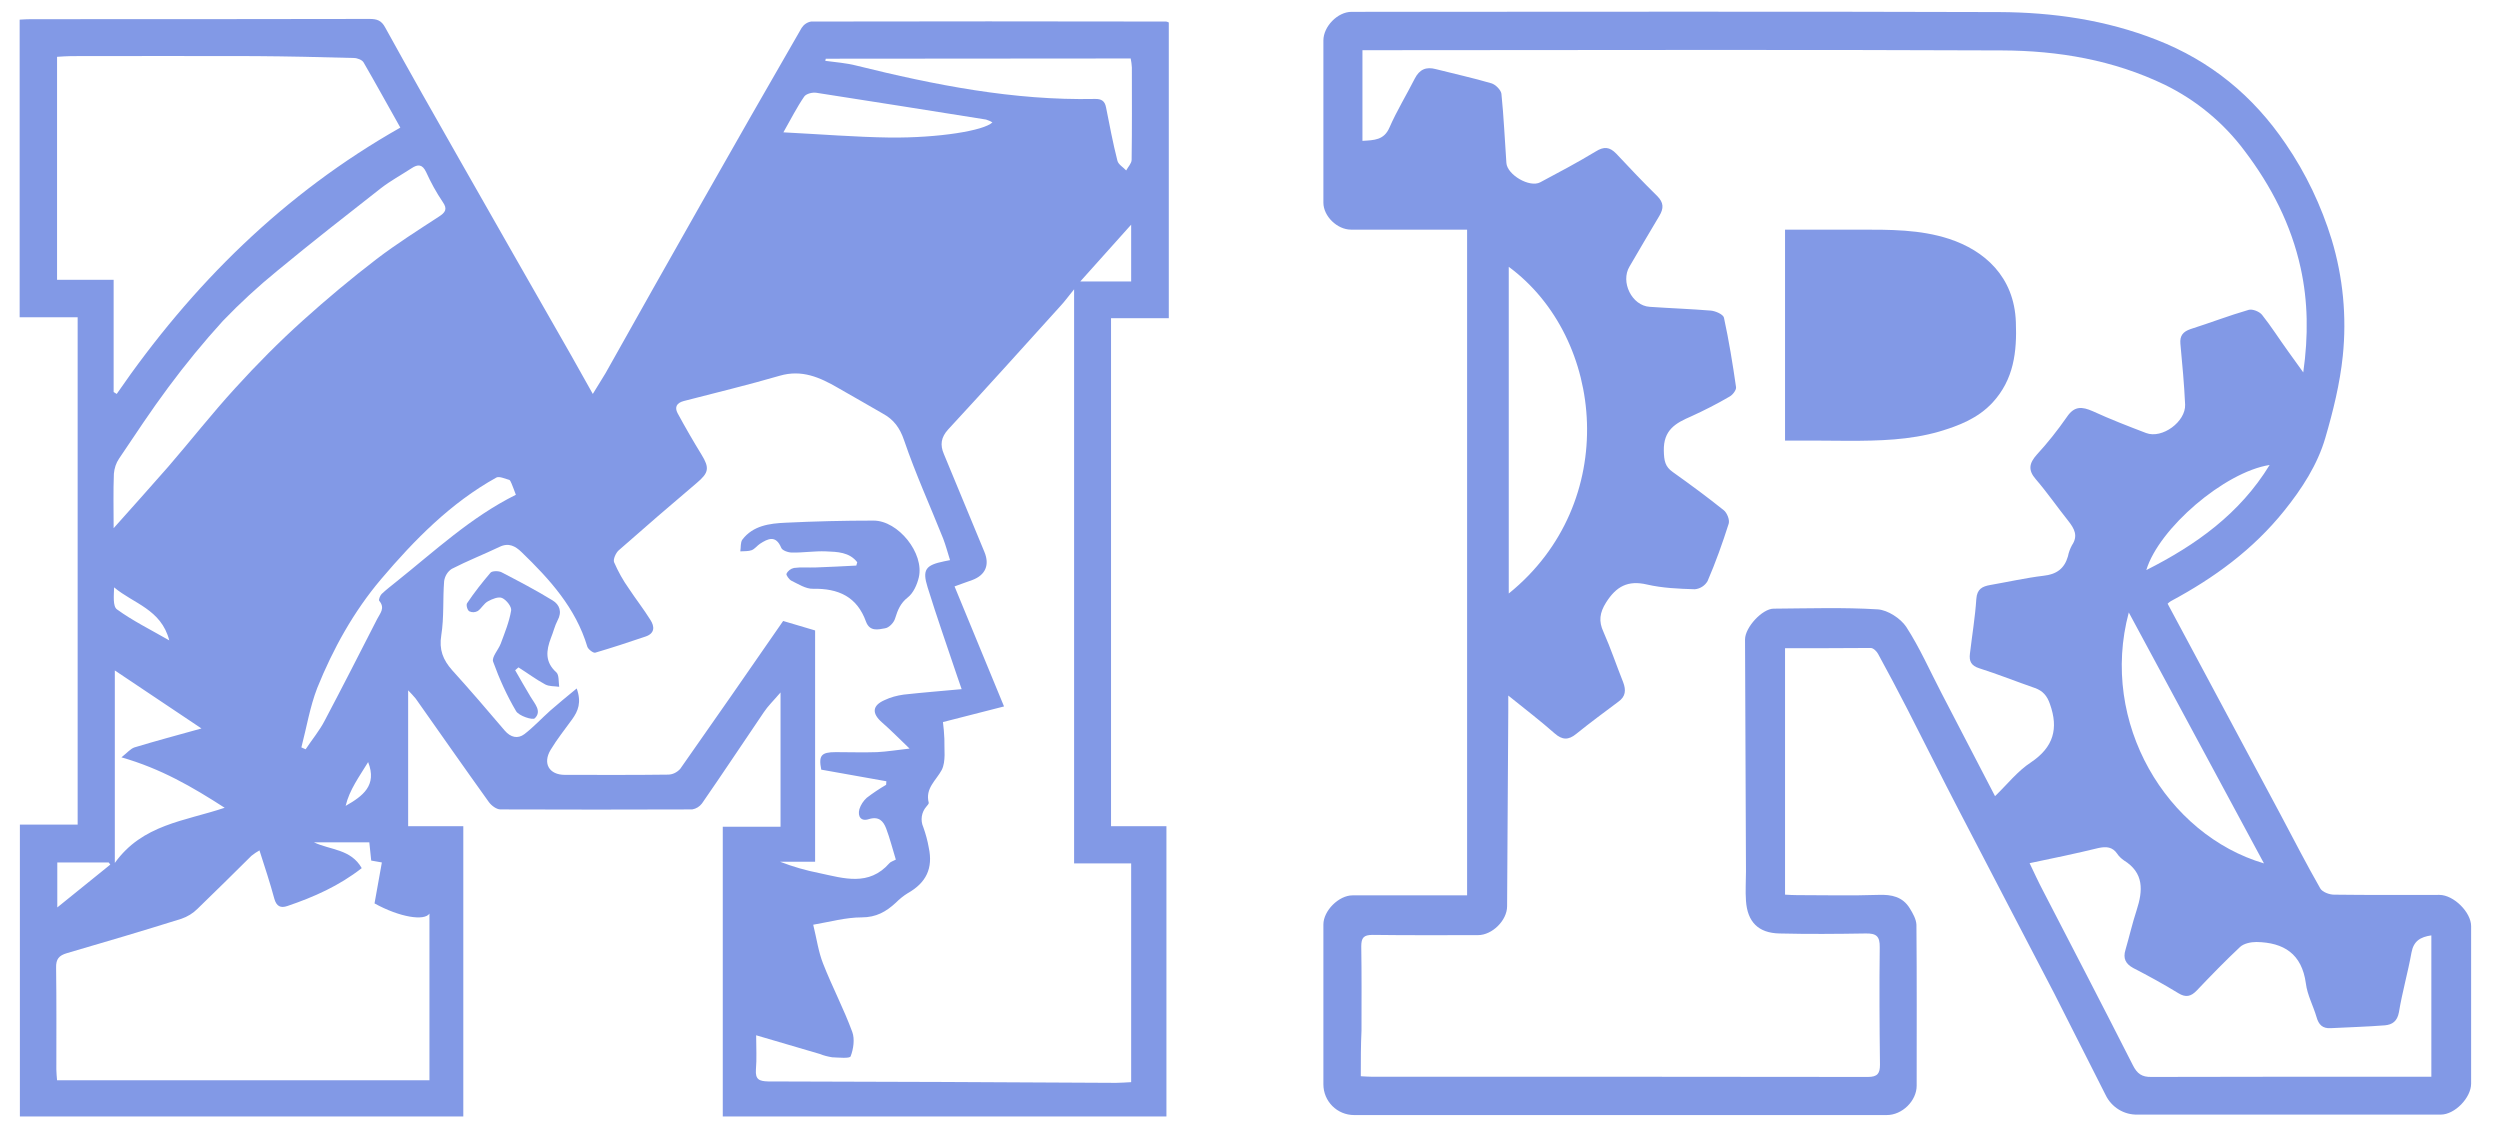 <svg version="1.1" id="Layer_1" xmlns="http://www.w3.org/2000/svg" xmlns:xlink="http://www.w3.org/1999/xlink" x="0px" y="0px"
	 viewBox="0 0 1056 480" style="enable-background:new 0 0 1056 480;" xml:space="preserve">
<style type="text/css">
	.st0{fill:transparent;}
	.st1{fill:#8299E6;}
</style>
<title>logo-white</title>
<path class="st0" d="M0,0h1056v480H0V0z M172.4,349v-57.5c1.1,1.1,2.2,2.3,3.2,3.5c10.3,14.6,20.5,29.2,30.9,43.7
	c1.1,1.5,3.2,3.1,4.9,3.1c27,0.2,54,0.2,81,0c1.6-0.2,3.1-1.1,4.1-2.5c8.8-12.8,17.3-25.7,26.1-38.5c1.8-2.6,4.1-4.8,7.1-8.4v56.7
	h-24.4v122.5h187.5V349h-23.4V134.5h24.4V9.6c-0.4-0.2-0.7-0.4-1.1-0.4c-50,0-100,0-150,0c-1.7,0.3-3.1,1.2-4,2.7
	c-14.3,24.8-28.5,49.6-42.6,74.5c-13.5,23.7-26.8,47.5-40.2,71.3c-1.5,2.6-3.1,5.2-5.4,8.8c-3.5-6.2-6.3-11.3-9.2-16.4
	c-15.8-27.7-31.6-55.4-47.4-83.1c-10.4-18.4-20.9-36.8-31.1-55.3c-1.6-3-3.5-3.6-6.6-3.6c-47.7,0.1-95.3,0.1-143,0.1
	c-1.6,0-3.2,0.1-4.8,0.2V134h24.4v214.4H8.4v123.2h187.3V349L172.4,349z M754,273.8c12.4,0,24.3-0.1,36.3,0.1c1.1,0,2.5,1.4,3.1,2.5
	c4.2,7.7,8.3,15.4,12.3,23.2c7.3,14.3,14.4,28.6,21.8,42.8c13.4,25.8,26.9,51.5,40.3,77.4c7.4,14.2,14.5,28.6,21.7,42.9
	c2.5,5.2,7.8,8.5,13.6,8.2c42.7,0.1,85.3,0.1,128,0c5.9,0,12.8-7.1,12.8-13.1c0-22.2,0-44.3,0-66.5c0-5.9-7.4-13.2-13.4-13.2
	c-14.8,0-29.7,0.1-44.5-0.1c-2,0-4.9-1.1-5.8-2.6c-5.9-10.3-11.3-20.9-16.9-31.4c-11.6-21.7-23.2-43.3-34.8-65
	c-4.3-8-8.5-15.9-12.8-23.9c0.4-0.4,0.9-0.8,1.4-1.1c18.2-9.8,34.7-21.8,47.8-38.1c7.5-9.4,14-19.4,17.4-30.8s6.3-23,7.4-34.7
	c1.7-16.5,0.1-33.2-4.7-49.1c-4.4-14.3-11-27.9-19.4-40.4c-13.7-20.4-31.7-35-54.6-44c-21.4-8.3-43.8-11.5-66.5-11.6
	C753.3,4.8,662.1,5,570.9,5c-5.9,0-11.9,6.1-11.9,12c0,22.8,0,45.7,0,68.5c0,5.7,5.8,11.4,11.7,11.4h49v281.2c-16.4,0-32.4,0-48.4,0
	c-5.7,0-12.3,6.6-12.3,12.3c0,22.5,0,45,0,67.5c0,7.2,5.8,13,13,13h225c6.5,0,12.6-6,12.6-12.4c0-22.7,0.1-45.3-0.1-68
	c0-2.3-1.5-4.8-2.8-6.9c-3-4.9-7.6-5.9-13.2-5.7c-11.5,0.4-23,0.1-34.5,0.1c-1.6,0-3.2-0.1-5-0.2L754,273.8z"/>
<path class="st1" d="M172.4,349h23.3v122.6H8.4V348.3h24.4V134H8.3V8.3c1.6-0.1,3.2-0.2,4.8-0.2c47.7,0,95.3,0,143-0.1
	c3.1,0,5,0.6,6.6,3.6c10.2,18.5,20.6,36.9,31.1,55.3c15.8,27.7,31.5,55.4,47.4,83.1c2.9,5.1,5.8,10.3,9.2,16.4
	c2.2-3.7,3.9-6.2,5.4-8.8c13.4-23.8,26.7-47.6,40.2-71.3c14.1-24.9,28.3-49.7,42.6-74.5c0.9-1.4,2.3-2.4,4-2.7c50-0.1,100-0.1,150,0
	c0.4,0.1,0.8,0.2,1.1,0.4v124.9h-24.4V349h23.4v122.6H305.3V349.2h24.4v-56.7c-3,3.5-5.4,5.8-7.1,8.4c-8.7,12.8-17.3,25.8-26.1,38.5
	c-1,1.3-2.4,2.2-4.1,2.5c-27,0.1-54,0.1-81,0c-1.7,0-3.8-1.6-4.9-3.1c-10.4-14.5-20.6-29.1-30.9-43.7c-1-1.2-2.1-2.4-3.2-3.5
	L172.4,349z M319.4,437.3c0,5.3,0.3,9.9-0.1,14.5c-0.3,4.2,1.4,4.9,5.2,5c49,0.1,97.9,0.3,146.9,0.6c2.1,0,4.2-0.2,6.4-0.3v-92.4
	h-24.1V122.2c-2.6,3.2-4.1,5.3-5.9,7.2c-15.7,17.4-31.4,34.8-47.3,52c-3,3.3-3.5,6.5-1.8,10.4c5.7,13.8,11.4,27.5,17.1,41.3
	c2.3,5.5,0.5,9.8-5.1,11.9c-2.4,0.9-4.9,1.7-7.5,2.7l20.9,50.7l-25.8,6.6c0.3,2.3,0.5,4.7,0.6,7.1c-0.1,4.4,0.7,9.5-1.1,13.1
	c-2.4,4.5-7.1,7.8-5.5,13.9c0.1,0.4-0.6,1.1-1,1.6c-2.1,2.4-2.6,5.8-1.3,8.7c1,2.8,1.8,5.7,2.3,8.6c1.9,8.8-1.1,14.9-8.9,19.3
	c-1.8,1.1-3.5,2.5-5,4c-4.1,3.8-8.3,6.2-14.4,6.2c-6.7,0-13.5,1.9-20.5,3.1c1.5,6.1,2.2,11.5,4.2,16.5c3.8,9.7,8.7,19,12.3,28.8
	c1.1,3,0.5,7.2-0.7,10.3c-0.4,1-5.1,0.5-7.8,0.4c-1.8-0.3-3.5-0.7-5.2-1.4L319.4,437.3z M406.2,291.1c-0.8-2.4-1.4-4-1.9-5.5
	c-4.2-12.5-8.6-25-12.5-37.6c-2.3-7.4-0.8-9.3,7-10.9l2.5-0.5c-1-3.2-1.8-6.2-2.9-9.1c-5.5-13.8-11.7-27.4-16.5-41.5
	c-1.8-5.3-4.4-8.8-9-11.3c-6.3-3.6-12.6-7.3-19-10.9c-7.6-4.4-15.2-7.8-24.5-5.1c-13.4,3.9-27.1,7.2-40.6,10.7
	c-3,0.8-3.9,2.6-2.6,5.1c3.2,5.9,6.6,11.8,10.1,17.5s3.1,7.7-2,12c-11.1,9.4-22.1,18.9-33,28.5c-1.2,1.1-2.4,3.8-1.9,5
	c1.7,3.9,3.8,7.7,6.3,11.2c2.9,4.4,6.2,8.6,9,13.1c1.9,2.9,1.9,5.8-2.1,7.1c-7,2.4-14.1,4.7-21.2,6.8c-0.8,0.2-2.9-1.4-3.3-2.5
	c-4.9-16.4-15.9-28.5-27.8-40c-2.6-2.5-5.4-4.1-9.3-2.2c-6.7,3.2-13.6,5.9-20.2,9.3c-1.8,1.2-2.9,3.1-3.2,5.2
	c-0.6,7.6,0,15.3-1.2,22.8c-1,6.1,0.7,10.4,4.6,14.8c7.6,8.4,14.9,16.9,22.2,25.5c2.5,2.9,5.5,3.6,8.3,1.5c3.9-3,7.3-6.7,11-10
	c3.4-3,7-5.9,11.1-9.3c2.1,5.9,0.6,9.5-1.9,13c-3.1,4.3-6.4,8.4-9.1,12.9c-3.5,5.8-0.6,10.6,6,10.6c14.5,0,29,0.1,43.5-0.1
	c2,0,3.8-0.9,5.2-2.4c14.5-20.6,28.9-41.4,43.5-62.5l13.5,4V364h-14.8c5.4,2.1,11,3.7,16.6,4.8c10.3,2.2,20.9,5.7,29.6-4.2
	c0.5-0.6,1.4-0.8,2.7-1.5c-1.4-4.5-2.5-9-4.1-13.2c-1.2-3.1-3.1-5.2-7.3-3.9c-3.3,1.1-4.8-1.1-4-4.2c0.6-1.9,1.7-3.5,3.1-4.8
	c2.6-2,5.3-3.8,8.2-5.5l0.1-1.5l-27.5-4.9c-1.2-6,0-7.4,6.1-7.4c5.8,0,11.7,0.2,17.5,0c4.1-0.2,8.3-0.9,13.7-1.5
	c-4.5-4.3-8-7.9-11.7-11.1c-4.3-3.8-4.1-7.1,1.2-9.4c2.5-1.2,5.2-1.9,8-2.3C389.8,292.5,397.6,291.9,406.2,291.1L406.2,291.1z
	 M109.6,359.2c-1.2,0.7-2.3,1.4-3.4,2.3c-7.6,7.5-15.1,15-22.8,22.4c-1.9,1.9-4.2,3.3-6.8,4.2c-16,5-32.1,9.8-48.3,14.5
	c-3.4,1-4.7,2.5-4.6,6.2c0.2,14.3,0.1,28.7,0.1,43c0,1.5,0.2,2.9,0.3,4.5h157.3v-70.4c-2.1,3.2-12.5,1.6-23.2-4.3l3.1-17.3l-4.5-0.8
	l-0.8-7.7h-23.4c7,3.3,15.6,2.8,20.2,10.9c-9.6,7.5-20.2,12.2-31.4,16c-2.9,1-4.6,0.1-5.5-3C114.1,373,111.9,366.4,109.6,359.2
	L109.6,359.2z M48,165.6l1.3,0.8C81.1,120.2,120,81.7,169.1,53.9c-5.3-9.4-10.3-18.5-15.5-27.5c-0.6-1.1-2.7-1.9-4.1-1.9
	c-14-0.4-27.9-0.7-41.9-0.8c-25.8-0.1-51.6,0-77.5,0c-1.9,0-3.9,0.2-6,0.3v94.2H48V165.6z M48,223.1c8-9,15.6-17.4,23.1-26
	c9.5-11,18.5-22.5,28.3-33.2c9-9.9,18.5-19.5,28.5-28.5s20.5-17.8,31.2-26c8.4-6.4,17.4-12.1,26.3-17.9c2.6-1.7,3.8-3.1,1.6-6.2
	c-2.7-4-5-8.2-7-12.6c-1.6-3.4-3.5-3.4-6.2-1.6c-4.3,2.8-8.9,5.3-12.9,8.4c-14.7,11.5-29.4,23-43.8,34.9c-8.1,6.6-15.8,13.7-23,21.2
	c-8.1,8.9-15.8,18.3-23,28c-7.3,9.8-14,20-20.8,30.1c-1.3,1.9-2,4.1-2.2,6.4C47.8,207.6,48,215.1,48,223.1L48,223.1z M348.8,24.8
	l-0.2,0.9c4.4,0.6,8.8,0.9,13.1,2c33.1,8.2,66.4,14.8,100.7,14.1c2.9-0.1,4.3,0.9,4.8,3.6c1.5,7.5,2.9,15.1,4.8,22.5
	c0.4,1.6,2.4,2.7,3.7,4.1c0.8-1.5,2.3-3,2.3-4.5c0.2-13,0.1-26,0.1-39c-0.1-1.3-0.2-2.5-0.5-3.8L348.8,24.8z M48.5,283.2v81.3
	c11.7-16.3,29.4-17.6,46.4-23.3c-13.8-8.9-26.9-16.5-43.6-21.3c2.5-2,3.8-3.6,5.5-4.2c8.9-2.7,17.9-5.1,28.3-8L48.5,283.2z
	 M127.3,315.7l1.8,0.8c2.7-4.1,5.9-7.9,8.1-12.2c7.5-14.2,14.8-28.5,22.1-42.8c1.2-2.4,3.5-4.6,0.9-7.7c-0.4-0.4,0.4-2.3,1-2.9
	c1.9-1.8,4-3.4,6.1-5.1c16.3-13,31.5-27.3,50.6-36.8c-0.6-1.7-1.2-3.2-1.8-4.7c-0.3-0.6-0.6-1.5-1-1.6c-1.8-0.5-4.2-1.6-5.4-1
	c-19.3,10.7-34.6,26.3-48.7,42.9c-11.6,13.7-20.3,29.4-27,46C130.9,298.6,129.5,307.3,127.3,315.7L127.3,315.7z M330.9,55.9
	c15.8,0.8,30.4,2,45,2.2c20.6,0.2,39.7-2.9,43.3-6.4c-0.8-0.5-1.7-0.9-2.7-1.2c-23.9-3.8-47.7-7.6-71.6-11.3
	c-1.7-0.3-4.4,0.4-5.2,1.6C336.6,45.3,334.2,50.1,330.9,55.9z M477.8,118.9v-24l-21.5,24H477.8z M46.6,365.2l-0.7-0.9H24.2v19
	L46.6,365.2z M71.5,270.5c-3.4-13.2-15.3-15.6-23.3-22.4c-0.1,3.4-0.6,8,1.2,9.3C56,262.2,63.5,265.9,71.5,270.5z M155.5,321.9
	c-3.7,6.1-7.9,11.7-9.5,18.5C153.2,336.3,159.4,331.8,155.5,321.9L155.5,321.9z"/>
<path class="st1" d="M754,273.8v104.1c1.8,0.1,3.4,0.2,5,0.2c11.5,0,23,0.3,34.5-0.1c5.6-0.2,10.2,0.8,13.2,5.7
	c1.3,2.1,2.7,4.6,2.8,6.9c0.2,22.7,0.1,45.3,0.1,68c0,6.4-6.1,12.4-12.6,12.4H572c-7.2,0-13-5.8-13-13l0,0c0-22.5,0-45,0-67.5
	c0-5.8,6.5-12.3,12.3-12.3c16,0,32,0,48.4,0V97h-49c-5.9,0-11.7-5.7-11.7-11.4c0-22.8,0-45.7,0-68.5c0-5.9,6-12.1,11.9-12.1
	c91.2,0,182.3-0.2,273.5,0.1c22.7,0.1,45.1,3.3,66.5,11.7c22.8,8.9,40.8,23.6,54.6,44c8.5,12.4,15,26.1,19.4,40.4
	c4.8,15.9,6.4,32.6,4.7,49.1c-1.2,11.7-4.1,23.4-7.4,34.7s-9.9,21.5-17.4,30.8c-13.1,16.3-29.5,28.3-47.8,38.1
	c-0.5,0.3-1,0.7-1.4,1.1c4.3,8,8.6,16,12.8,23.9c11.6,21.7,23.2,43.3,34.8,65c5.6,10.5,11,21.1,16.9,31.4c0.9,1.5,3.8,2.6,5.8,2.6
	c14.8,0.2,29.7,0.1,44.5,0.1c6,0,13.4,7.3,13.4,13.2c0,22.2,0,44.3,0,66.5c0,6-6.9,13.1-12.8,13.1c-42.7,0-85.3,0-128,0
	c-5.8,0.2-11.1-3.1-13.6-8.3c-7.3-14.3-14.4-28.6-21.7-42.9c-13.4-25.8-26.9-51.5-40.3-77.4c-7.4-14.2-14.5-28.6-21.8-42.8
	c-4-7.8-8.1-15.5-12.3-23.2c-0.6-1.1-2-2.5-3.1-2.5C778.4,273.8,766.4,273.8,754,273.8z M574.8,454.6c1.9,0.1,3.1,0.2,4.2,0.2
	c70,0,140,0,210,0.1c4.1,0,5.1-1.5,5.1-5.2c-0.2-16.5-0.3-33-0.1-49.5c0.1-4.8-1.5-6-6-5.9c-12.1,0.2-24.3,0.3-36.4,0
	c-8.9-0.2-13.5-4.9-14.1-13.8c-0.3-4.1,0-8.3,0-12.4c-0.1-32.7-0.3-65.3-0.4-98c0-5.1,7.3-13,12.1-13c14.7-0.1,29.4-0.6,44,0.3
	c4.2,0.3,9.6,3.8,12,7.4c5.7,8.8,10,18.6,14.9,28l22.6,43.5c5.1-4.9,9.5-10.6,15.2-14.3c9.5-6.4,11.7-14.2,8-24.6
	c-1.2-3.5-3-5.6-6.4-6.8c-7.8-2.7-15.5-5.8-23.4-8.3c-3.5-1.1-4.4-3-4-6.2c0.9-7.7,2.2-15.4,2.7-23.1c0.3-4.2,2.5-5.3,5.9-5.9
	c7.5-1.3,15-3,22.5-3.9c5.5-0.6,8.8-3,10.3-8.2c0.3-1.6,0.9-3.2,1.7-4.7c2.7-4,1-7-1.5-10.2c-4.7-5.9-8.9-12-13.8-17.7
	c-3.3-3.8-2.8-6.7,0.4-10.3c4.6-5,8.8-10.3,12.7-15.9c3.2-4.8,6.4-4.5,11-2.5c7.4,3.4,14.9,6.3,22.5,9.2c6.8,2.6,16.8-4.8,16.5-12
	c-0.4-8.6-1.2-17.2-2-25.7c-0.3-3.4,1.1-5.1,4.3-6.2c8.2-2.6,16.2-5.7,24.5-8.1c1.6-0.5,4.6,0.7,5.7,2.1c3.9,4.9,7.3,10.3,11,15.4
	c1.9,2.7,3.9,5.4,6.4,8.9c2.2-15.6,2-30-1.1-44.1c-4-18.3-12.4-34.6-23.7-49.5c-8.8-11.8-20.4-21.4-33.7-27.9
	c-21.8-10.5-45-14.4-68.7-14.5c-88.3-0.4-176.6-0.1-264.9-0.1h-5.3v38.3c5-0.3,9.1-0.3,11.4-5.6c3.1-7.1,7.2-13.8,10.7-20.7
	c2-3.9,4.8-5.1,8.9-4c7.8,2,15.7,3.7,23.5,6c1.7,0.5,4,2.8,4.2,4.4c1,9.7,1.4,19.4,2.1,29.2c0.3,5,9.8,10.6,14.3,8.2
	c7.9-4.2,15.8-8.4,23.4-13c3.5-2.2,5.9-2,8.7,0.9c5.7,6.1,11.4,12.1,17.3,17.9c2.8,2.8,2.8,5.2,0.9,8.4c-4.3,7.1-8.4,14.3-12.6,21.4
	c-3.9,6.5,1,16.5,8.5,17c8.6,0.6,17.3,0.9,25.9,1.6c2,0.2,5.2,1.6,5.5,3c2.1,9.7,3.7,19.5,5.1,29.3c0.2,1.2-1.4,3.3-2.7,4
	c-5.3,3.1-10.8,5.9-16.3,8.4c-6.5,2.8-11.7,5.7-11.5,14.5c0.1,4.2,0.5,6.7,3.8,9c7.3,5.2,14.5,10.5,21.5,16.1
	c1.4,1.1,2.6,4.1,2.1,5.7c-2.6,8.2-5.5,16.3-8.9,24.2c-1.1,2-3.2,3.3-5.4,3.5c-6.8-0.2-13.7-0.5-20.2-2c-8.1-1.9-13,0.8-17.3,7.6
	c-2.7,4.3-3.2,7.9-1.1,12.4c3.1,7,5.5,14.2,8.3,21.2c1.3,3.4,1.1,6.1-2,8.3c-6,4.5-12,8.9-17.8,13.6c-3.3,2.7-5.9,2.6-9.1-0.2
	c-6-5.3-12.4-10.2-19.6-16c0,3,0,4.8,0,6.5c-0.2,27.5-0.3,55-0.5,82.5c0,6-6.3,12.2-12.3,12.2c-14.8,0-29.7,0.1-44.5-0.1
	c-3.8,0-4.8,1.2-4.8,4.9c0.2,11.8,0.1,23.7,0.1,35.5C574.8,441.5,574.8,447.8,574.8,454.6z M857.3,364.6c1.9,4,3.7,7.9,5.7,11.7
	c12.7,24.5,25.4,49,37.9,73.6c1.8,3.6,3.8,5.1,7.9,5c37.8-0.1,75.6-0.1,113.4-0.1h4.8v-59.7c-4.7,0.7-7.5,2.4-8.4,7.3
	c-1.5,8.4-3.9,16.7-5.3,25.2c-0.7,3.8-2.8,5.2-5.9,5.5c-7.6,0.6-15.3,0.8-22.9,1.2c-3.5,0.2-5.1-1.5-6-4.7
	c-1.4-4.8-3.9-9.3-4.5-14.2c-1.7-12.5-9.3-17.3-20.9-17.5c-2.3,0-5.3,0.6-6.9,2.1c-6.3,5.9-12.3,12.1-18.3,18.4
	c-2.4,2.5-4.6,3.1-7.8,1.1c-6.2-3.8-12.6-7.3-19-10.6c-3.3-1.8-4.4-4.1-3.3-7.7c1.6-5.5,2.9-11.2,4.7-16.7
	c2.7-8.3,3.2-15.8-5.4-21.1c-1.1-0.8-2.1-1.7-2.8-2.8c-2-2.9-4.6-3.1-7.9-2.4C877,360.5,867.4,362.5,857.3,364.6L857.3,364.6z
	 M637.3,112.7v138C684.6,212.5,678.1,142.8,637.3,112.7L637.3,112.7z M899.2,258.7c-12.5,46.6,16,93.9,57.1,106L899.2,258.7z
	 M958.7,196.4c-19.1,3-46.8,26.8-52.1,44.4C927.6,230.2,946.1,217,958.7,196.4L958.7,196.4z"/>
<path class="st0" d="M319.5,437.3l26.8,7.9c1.7,0.6,3.5,1.1,5.3,1.3c2.7,0.2,7.4,0.6,7.8-0.4c1.2-3.1,1.8-7.3,0.7-10.3
	c-3.7-9.8-8.5-19.1-12.3-28.8c-2-5-2.7-10.5-4.2-16.5c7.1-1.1,13.8-3.1,20.5-3.1c6.1,0,10.3-2.5,14.4-6.2c1.5-1.5,3.2-2.9,5-4
	c7.8-4.3,10.8-10.5,8.9-19.3c-0.5-2.9-1.3-5.8-2.3-8.6c-1.4-2.9-0.9-6.3,1.3-8.7c0.4-0.5,1.1-1.2,1-1.6c-1.7-6.1,3.1-9.4,5.5-13.9
	c1.9-3.6,1-8.7,1.1-13.1c-0.1-2.4-0.2-4.7-0.6-7.1l25.8-6.6l-20.9-50.7c2.7-0.9,5.1-1.8,7.5-2.7c5.6-2.1,7.4-6.4,5.1-11.9
	c-5.7-13.8-11.4-27.5-17.1-41.3c-1.6-3.9-1.2-7.1,1.8-10.4c15.9-17.2,31.5-34.6,47.3-52c1.8-1.9,3.3-4,5.9-7.2v242.6h24.1V457
	c-2.2,0.1-4.3,0.3-6.4,0.3c-49-0.2-97.9-0.4-146.9-0.6c-3.8,0-5.5-0.8-5.2-5C319.7,447.2,319.5,442.5,319.5,437.3z"/>
<path class="st0" d="M406.3,291.1c-8.6,0.8-16.5,1.5-24.4,2.4c-2.8,0.4-5.5,1.2-8,2.3c-5.2,2.3-5.5,5.6-1.2,9.4
	c3.7,3.3,7.2,6.8,11.7,11.1c-5.4,0.6-9.5,1.3-13.7,1.5c-5.8,0.2-11.7,0.1-17.5,0c-6.1,0-7.3,1.4-6.1,7.4l27.5,4.9l-0.1,1.5
	c-2.8,1.7-5.5,3.5-8.2,5.5c-1.5,1.2-2.6,2.9-3.1,4.8c-0.8,3,0.7,5.3,4,4.2c4.1-1.4,6.1,0.7,7.3,3.9c1.6,4.3,2.7,8.7,4.1,13.2
	c-1.3,0.7-2.2,0.9-2.7,1.5c-8.7,10-19.3,6.4-29.6,4.2c-5.7-1.1-11.2-2.7-16.6-4.8h14.8v-97.8l-13.5-4c-14.6,21.1-29,41.9-43.5,62.5
	c-1.3,1.5-3.2,2.3-5.2,2.4c-14.5,0.2-29,0.1-43.5,0.1c-6.6,0-9.4-4.8-6-10.6c2.7-4.5,6.1-8.6,9.1-12.9c2.5-3.5,4-7.1,1.9-13
	c-4,3.4-7.6,6.3-11.1,9.3c-3.7,3.3-7.1,7-11,10c-2.8,2.1-5.8,1.5-8.3-1.5c-7.3-8.6-14.7-17.1-22.2-25.5c-3.9-4.3-5.5-8.6-4.6-14.8
	c1.2-7.5,0.6-15.2,1.2-22.8c0.3-2.1,1.4-4,3.2-5.2c6.6-3.4,13.5-6.1,20.2-9.3c3.8-1.8,6.7-0.3,9.3,2.2c11.8,11.6,22.9,23.6,27.8,40
	c0.3,1.1,2.4,2.7,3.3,2.5c7.1-2,14.2-4.4,21.2-6.8c4-1.3,4-4.2,2.1-7.1c-2.9-4.5-6.2-8.6-9-13.1c-2.4-3.5-4.5-7.3-6.3-11.2
	c-0.5-1.2,0.7-3.9,1.9-5c10.9-9.6,21.9-19.1,33.1-28.5c5.1-4.3,5.5-6.1,2-12s-6.9-11.6-10.1-17.5c-1.3-2.5-0.4-4.3,2.6-5.1
	c13.6-3.5,27.2-6.8,40.6-10.7c9.3-2.7,16.9,0.7,24.5,5.1c6.3,3.6,12.6,7.3,19,10.9c4.5,2.6,7.1,6,9,11.3c4.8,14.1,11,27.7,16.5,41.5
	c1.1,2.9,1.9,5.9,2.9,9.1L399,237c-7.8,1.6-9.3,3.5-7,10.9c3.9,12.6,8.3,25,12.5,37.6C404.9,287.1,405.4,288.6,406.3,291.1z
	 M362.1,237.5l-0.4,1.6c-5.8,0.3-11.5,0.5-17.3,0.8c-3,0.1-6-0.2-9,0.2c-1.4,0.3-2.5,1.3-3.2,2.5c-0.3,0.6,1.1,2.5,2.1,2.9
	c3,1.4,6.1,3.4,9.1,3.4c10.7-0.3,18.7,3.3,22.4,13.9c1.5,4.3,5.2,3.3,8,2.8c1.7-0.3,3.7-2.5,4.3-4.2c1.1-3.5,2.3-6.4,5.4-8.9
	c2.3-1.8,3.9-5.4,4.6-8.4c2.3-10.2-8.7-24.1-19.1-24c-12.5,0-24.9,0.2-37.3,0.9c-6.7,0.4-13.6,1.3-18.1,7.1c-0.9,1.2-0.6,3.3-0.9,5
	c1.6-0.1,3.3,0,4.8-0.5s2.3-1.9,3.5-2.7c3.5-2.3,6.7-3.8,9,1.7c0.5,1.1,3,2,4.5,2c4.8,0,9.6-0.8,14.4-0.5S358.9,233.2,362.1,237.5z
	 M217.6,283.1l1.5-1.1c3.7,2.4,7.4,5.1,11.3,7.2c1.7,0.9,3.9,0.7,5.9,1c-0.4-2.1,0-5-1.2-6.1c-4.9-4.4-4.4-9.2-2.3-14.5
	c1-2.5,1.5-5.1,2.8-7.4c1.9-3.6,0.8-6.7-2.1-8.5c-7-4.3-14.3-8.2-21.6-11.9c-1.2-0.6-3.9-0.6-4.6,0.2c-3.5,4.1-6.8,8.4-9.9,12.9
	c-0.4,0.7,0.2,2.8,0.9,3.4c1.2,0.5,2.5,0.5,3.6-0.1c1.6-1.1,2.6-3.1,4.3-4.1s4.5-2.1,6-1.4c1.8,0.8,4.1,3.7,3.8,5.3
	c-0.9,4.8-2.7,9.4-4.4,14c-1,2.6-3.9,5.7-3.2,7.6c2.5,7.3,5.8,14.2,9.7,20.9c1.2,2,7,3.9,7.9,3c3.1-3,0-6.2-1.8-9.1
	C221.8,290.6,219.7,286.9,217.6,283.1z"/>
<path class="st0" d="M109.7,359.2c2.3,7.2,4.4,13.8,6.3,20.5c0.9,3.1,2.6,4,5.5,3c11.2-3.8,21.9-8.5,31.4-16
	c-4.6-8.1-13.2-7.7-20.2-10.9h23.4l0.8,7.7l4.5,0.8l-3.1,17.3c10.8,5.9,21.1,7.5,23.2,4.3v70.4H24.2c-0.1-1.6-0.3-3.1-0.3-4.5
	c0-14.3,0.1-28.7-0.1-43c-0.1-3.7,1.2-5.2,4.6-6.2c16.2-4.7,32.3-9.5,48.3-14.5c2.6-0.9,4.9-2.3,6.8-4.2
	c7.7-7.3,15.2-14.9,22.8-22.4C107.3,360.6,108.5,359.8,109.7,359.2z"/>
<path class="st0" d="M48,165.6v-47.5H24.2V24c2.1-0.1,4-0.3,6-0.3c25.8,0,51.6-0.1,77.5,0c14,0.1,27.9,0.4,41.9,0.8
	c1.4,0,3.4,0.8,4.1,1.9c5.3,9,10.3,18.1,15.5,27.5C120,81.6,81.1,120.2,49.3,166.4L48,165.6z"/>
<path class="st0" d="M48,223.1c0-8-0.2-15.5,0.1-22.9c0.1-2.3,0.9-4.5,2.2-6.4c6.8-10.1,13.4-20.4,20.8-30.1
	c7.2-9.7,14.9-19.1,23-28c7.2-7.6,14.9-14.7,23-21.2c14.4-11.9,29.1-23.4,43.8-34.9c4-3.2,8.6-5.6,12.9-8.4c2.7-1.8,4.6-1.8,6.2,1.6
	c2,4.4,4.3,8.6,7,12.6c2.1,3.1,1,4.5-1.6,6.2c-8.9,5.8-17.9,11.4-26.3,17.9c-10.7,8.3-21.2,16.9-31.2,26s-19.4,18.6-28.4,28.5
	C89.6,174.5,80.6,186,71,197C63.6,205.7,56,214.1,48,223.1z"/>
<path class="st0" d="M348.8,24.8h128.9c0.2,1.2,0.4,2.5,0.5,3.8c0,13,0.1,26-0.1,39c0,1.5-1.5,3-2.3,4.5c-1.3-1.3-3.3-2.5-3.7-4.1
	c-1.9-7.5-3.3-15-4.8-22.5c-0.5-2.7-2-3.7-4.8-3.6c-34.3,0.7-67.6-5.9-100.7-14.1c-4.3-1.1-8.7-1.4-13.1-2L348.8,24.8z"/>
<path class="st0" d="M48.5,283.2l36.6,24.6c-10.4,2.9-19.4,5.3-28.3,8c-1.7,0.5-3,2.2-5.5,4.2c16.8,4.8,29.9,12.4,43.6,21.3
	c-17,5.7-34.8,7-46.4,23.3V283.2z"/>
<path class="st0" d="M127.3,315.7c2.2-8.4,3.6-17.1,6.8-25c6.6-16.6,15.4-32.4,27-46c14.1-16.6,29.4-32.1,48.7-42.9
	c1.3-0.7,3.6,0.4,5.4,1c0.5,0.1,0.8,1,1,1.6c0.6,1.5,1.2,3,1.8,4.7c-19.1,9.5-34.4,23.9-50.6,36.8c-2.1,1.6-4.2,3.3-6.1,5.1
	c-0.7,0.7-1.4,2.5-1,2.9c2.6,3,0.3,5.3-0.9,7.7c-7.3,14.3-14.6,28.6-22.1,42.8c-2.3,4.3-5.4,8.1-8.1,12.2L127.3,315.7z"/>
<path class="st0" d="M330.9,55.9c3.3-5.7,5.7-10.6,8.7-15.1c0.8-1.2,3.6-1.8,5.2-1.6c23.9,3.6,47.8,7.4,71.6,11.3
	c1,0.3,1.9,0.7,2.7,1.2c-3.6,3.5-22.7,6.6-43.3,6.4C361.3,57.9,346.7,56.7,330.9,55.9z"/>
<path class="st0" d="M477.8,118.9h-21.5l21.5-24V118.9z"/>
<path class="st0" d="M46.6,365.2l-22.4,18.1v-19H46L46.6,365.2z"/>
<path class="st0" d="M71.5,270.5c-8.1-4.7-15.5-8.4-22.1-13.1c-1.8-1.3-1.3-5.9-1.2-9.3C56.3,254.9,68.1,257.3,71.5,270.5z"/>
<path class="st0" d="M155.5,321.9c3.9,10-2.3,14.5-9.5,18.5C147.6,333.6,151.8,328,155.5,321.9z"/>
<path class="st0" d="M574.8,454.6c0-6.8,0-13.2,0-19.5c0-11.8,0.1-23.7-0.1-35.5c-0.1-3.7,1-4.9,4.8-4.9c14.8,0.2,29.7,0.1,44.5,0.1
	c6,0,12.3-6.3,12.3-12.2c0.2-27.5,0.4-55,0.5-82.5c0-1.8,0-3.5,0-6.5c7.2,5.8,13.6,10.7,19.6,16c3.2,2.8,5.8,2.9,9.1,0.2
	c5.8-4.7,11.8-9.1,17.8-13.6c3.1-2.3,3.3-5,2-8.3c-2.8-7-5.3-14.3-8.3-21.2c-2-4.6-1.5-8.1,1.1-12.4c4.2-6.8,9.2-9.4,17.3-7.6
	c6.5,1.5,13.5,1.8,20.2,2c2.3-0.2,4.3-1.5,5.4-3.5c3.3-7.9,6.3-16,8.9-24.2c0.5-1.6-0.7-4.6-2.1-5.7c-7-5.6-14.3-10.9-21.5-16.1
	c-3.3-2.4-3.7-4.8-3.8-9c-0.2-8.9,4.9-11.7,11.5-14.5c5.6-2.5,11-5.3,16.3-8.4c1.3-0.7,2.8-2.8,2.7-4c-1.4-9.8-3-19.6-5.1-29.3
	c-0.3-1.4-3.5-2.8-5.5-3c-8.6-0.8-17.3-1-25.9-1.6c-7.5-0.5-12.4-10.5-8.5-17c4.2-7.1,8.3-14.3,12.6-21.4c1.9-3.1,1.9-5.6-0.9-8.4
	c-5.9-5.8-11.6-11.9-17.3-17.9c-2.8-2.9-5.2-3-8.7-0.9c-7.6,4.7-15.5,8.8-23.4,13c-4.4,2.4-13.9-3.2-14.3-8.2
	c-0.6-9.7-1.1-19.5-2.1-29.2c-0.2-1.6-2.5-3.9-4.2-4.4c-7.8-2.3-15.7-4-23.5-6c-4.1-1.1-7,0.1-8.9,4c-3.5,7-7.6,13.6-10.7,20.7
	c-2.3,5.3-6.4,5.3-11.4,5.6V21.1h5.3c88.3,0,176.6-0.2,264.9,0.1c23.7,0.1,46.9,4,68.5,14.5c13.3,6.5,24.8,16,33.7,27.9
	c11.3,14.9,19.7,31.2,23.7,49.5c3.1,14.1,3.3,28.5,1.1,44.1c-2.5-3.5-4.5-6.2-6.4-8.9c-3.6-5.2-7-10.5-11-15.4
	c-1.1-1.4-4.1-2.5-5.7-2.1c-8.2,2.4-16.3,5.5-24.5,8.1c-3.2,1-4.6,2.7-4.3,6.2c0.8,8.6,1.6,17.1,2,25.7c0.4,7.3-9.7,14.6-16.5,12
	c-7.6-2.8-15.2-5.8-22.5-9.2c-4.6-2.1-7.8-2.3-11,2.5c-3.9,5.6-8.1,10.9-12.7,15.9c-3.1,3.5-3.6,6.4-0.4,10.3
	c4.8,5.7,9.1,11.9,13.8,17.7c2.5,3.2,4.3,6.2,1.5,10.2c-0.8,1.5-1.4,3-1.7,4.7c-1.5,5.2-4.9,7.6-10.3,8.2c-7.5,0.9-15,2.6-22.5,3.9
	c-3.4,0.6-5.6,1.7-5.9,5.9c-0.5,7.7-1.7,15.4-2.7,23.1c-0.4,3.2,0.5,5.1,4,6.2c7.9,2.5,15.6,5.6,23.4,8.3c3.5,1.2,5.2,3.3,6.4,6.8
	c3.7,10.4,1.6,18.2-8,24.6c-5.7,3.8-10.1,9.4-15.2,14.3l-22.6-43.5c-4.9-9.4-9.2-19.2-14.9-28c-2.4-3.6-7.8-7.1-12-7.4
	c-14.6-0.9-29.3-0.4-44-0.3c-4.8,0-12.1,8-12.1,13c0.1,32.7,0.3,65.3,0.4,98c0,4.1-0.3,8.3,0,12.4c0.6,8.9,5.2,13.6,14.1,13.8
	c12.1,0.3,24.3,0.2,36.4,0c4.4-0.1,6.1,1.2,6,5.9c-0.3,16.5-0.1,33,0.1,49.5c0,3.7-1,5.2-5.1,5.2c-70-0.1-140-0.2-210-0.1
	C577.9,454.8,576.7,454.7,574.8,454.6z M737,141.5c0,16,0,32,0,48c0,6,7,13,13,13.1c12,0,24,0.1,36,0c18-0.2,35.5-2.5,52-10.5
	c10.9-5.3,19.2-13,24.5-24.2s6.5-22.9,5.4-34.8c-0.9-10.1-4.1-19.7-10.5-27.8c-13-16.5-31.3-22.8-51.3-24
	c-18.8-1.2-37.6-0.4-56.5-0.5c-5.6,0-12.6,7.1-12.6,12.8C737.1,109.5,737,125.5,737,141.5z"/>
<path class="st0" d="M857.3,364.6c10.1-2.2,19.7-4.1,29.1-6.4c3.3-0.8,5.8-0.5,7.9,2.4c0.7,1.1,1.7,2.1,2.8,2.8
	c8.6,5.3,8.2,12.8,5.4,21.1c-1.8,5.5-3,11.1-4.7,16.7c-1.1,3.6,0,5.9,3.3,7.7c6.4,3.4,12.9,6.8,19,10.6c3.3,2,5.4,1.4,7.8-1.1
	c6-6.2,11.9-12.5,18.3-18.4c1.6-1.5,4.6-2.1,6.9-2.1c11.6,0.1,19.3,4.9,20.9,17.5c0.6,4.8,3.1,9.4,4.5,14.2c0.9,3.2,2.5,4.9,6,4.7
	c7.6-0.4,15.3-0.6,22.9-1.2c3.1-0.2,5.2-1.7,5.9-5.5c1.5-8.5,3.8-16.7,5.3-25.2c0.9-4.8,3.7-6.5,8.4-7.3v59.7h-4.8
	c-37.8,0-75.6-0.1-113.4,0.1c-4.1,0-6.1-1.4-7.9-5c-12.5-24.6-25.3-49-37.9-73.6C861,372.5,859.3,368.6,857.3,364.6z"/>
<path class="st0" d="M637.4,112.7c40.7,30.1,47.3,99.8,0,138V112.7z"/>
<path class="st0" d="M899.2,258.7l57.1,106C915.3,352.5,886.7,305.3,899.2,258.7z"/>
<path class="st0" d="M958.7,196.4c-12.6,20.6-31.1,33.8-52.1,44.4C911.9,223.2,939.6,199.5,958.7,196.4z"/>
<path class="st1" d="M362.1,237.5c-3.3-4.3-8.4-4.4-13.2-4.6s-9.6,0.6-14.4,0.5c-1.6,0-4.1-0.9-4.5-2c-2.3-5.5-5.6-3.9-9-1.7
	c-1.2,0.8-2.2,2.2-3.5,2.7s-3.2,0.4-4.8,0.5c0.3-1.7,0-3.8,0.9-5c4.5-5.9,11.5-6.8,18.1-7.1c12.4-0.6,24.9-0.9,37.3-0.9
	c10.4,0,21.5,13.8,19.1,24c-0.7,3-2.3,6.6-4.6,8.4c-3.2,2.5-4.3,5.4-5.4,8.9c-0.5,1.8-2.6,4-4.3,4.2c-2.8,0.5-6.4,1.5-8-2.8
	c-3.8-10.6-11.7-14.1-22.4-13.9c-3,0.1-6.2-2-9.1-3.4c-1-0.5-2.3-2.4-2.1-2.9c0.6-1.3,1.8-2.2,3.2-2.5c3-0.4,6-0.1,9-0.2
	c5.8-0.2,11.5-0.5,17.3-0.8L362.1,237.5z"/>
<path class="st1" d="M217.6,283.1c2.1,3.7,4.3,7.5,6.5,11.2c1.7,2.9,4.9,6.1,1.8,9.1c-0.9,0.9-6.7-1-7.9-3
	c-3.9-6.6-7.1-13.7-9.7-20.9c-0.7-1.9,2.2-5,3.2-7.6c1.7-4.6,3.6-9.2,4.4-14c0.3-1.6-2-4.5-3.8-5.3c-1.5-0.7-4.2,0.4-6,1.4
	s-2.7,3-4.3,4.1c-1.1,0.6-2.4,0.7-3.6,0.1c-0.8-0.5-1.4-2.7-0.9-3.4c3-4.5,6.4-8.8,9.9-12.9c0.7-0.8,3.4-0.8,4.6-0.2
	c7.3,3.8,14.6,7.6,21.6,11.9c3,1.8,4.1,4.9,2.1,8.5c-1.2,2.3-1.8,5-2.8,7.4c-2,5.3-2.6,10.1,2.3,14.5c1.2,1.1,0.9,4,1.2,6.1
	c-2-0.3-4.2-0.1-5.9-1c-3.9-2.1-7.5-4.8-11.3-7.2L217.6,283.1z"/>
<path class="st0" d="M737,141.5c0-16,0-32,0-48c0-5.7,7-12.8,12.6-12.8c18.8,0.1,37.7-0.6,56.5,0.5c19.9,1.2,38.2,7.4,51.3,24
	c6.4,8.1,9.6,17.8,10.5,27.8c1,11.9,0,23.6-5.4,34.8s-13.6,18.9-24.5,24.2c-16.4,8-34,10.3-52,10.5c-12,0.1-24,0-36,0
	c-6,0-13-7.1-13-13.1C737,173.5,737,157.5,737,141.5z M754,186.1c9.2,0,18,0,26.8,0c12.9,0,25.8-0.2,38.3-3.9
	c8.4-2.4,16.5-5.6,22.6-12.3c8.9-9.7,10.3-21.3,9.8-34c-0.7-19.2-13.3-30.3-28.2-35.1c-12.3-4-25.1-3.9-37.8-3.9H754L754,186.1z"/>
<path class="st1" d="M754,186.1V97h31.5c12.8,0,25.5-0.1,37.8,3.9c14.9,4.9,27.5,15.9,28.2,35.1c0.5,12.7-0.9,24.3-9.8,34
	c-6.2,6.7-14.2,9.8-22.6,12.3c-12.5,3.6-25.4,3.9-38.3,3.9C772,186.1,763.3,186.1,754,186.1z"/>
</svg>
